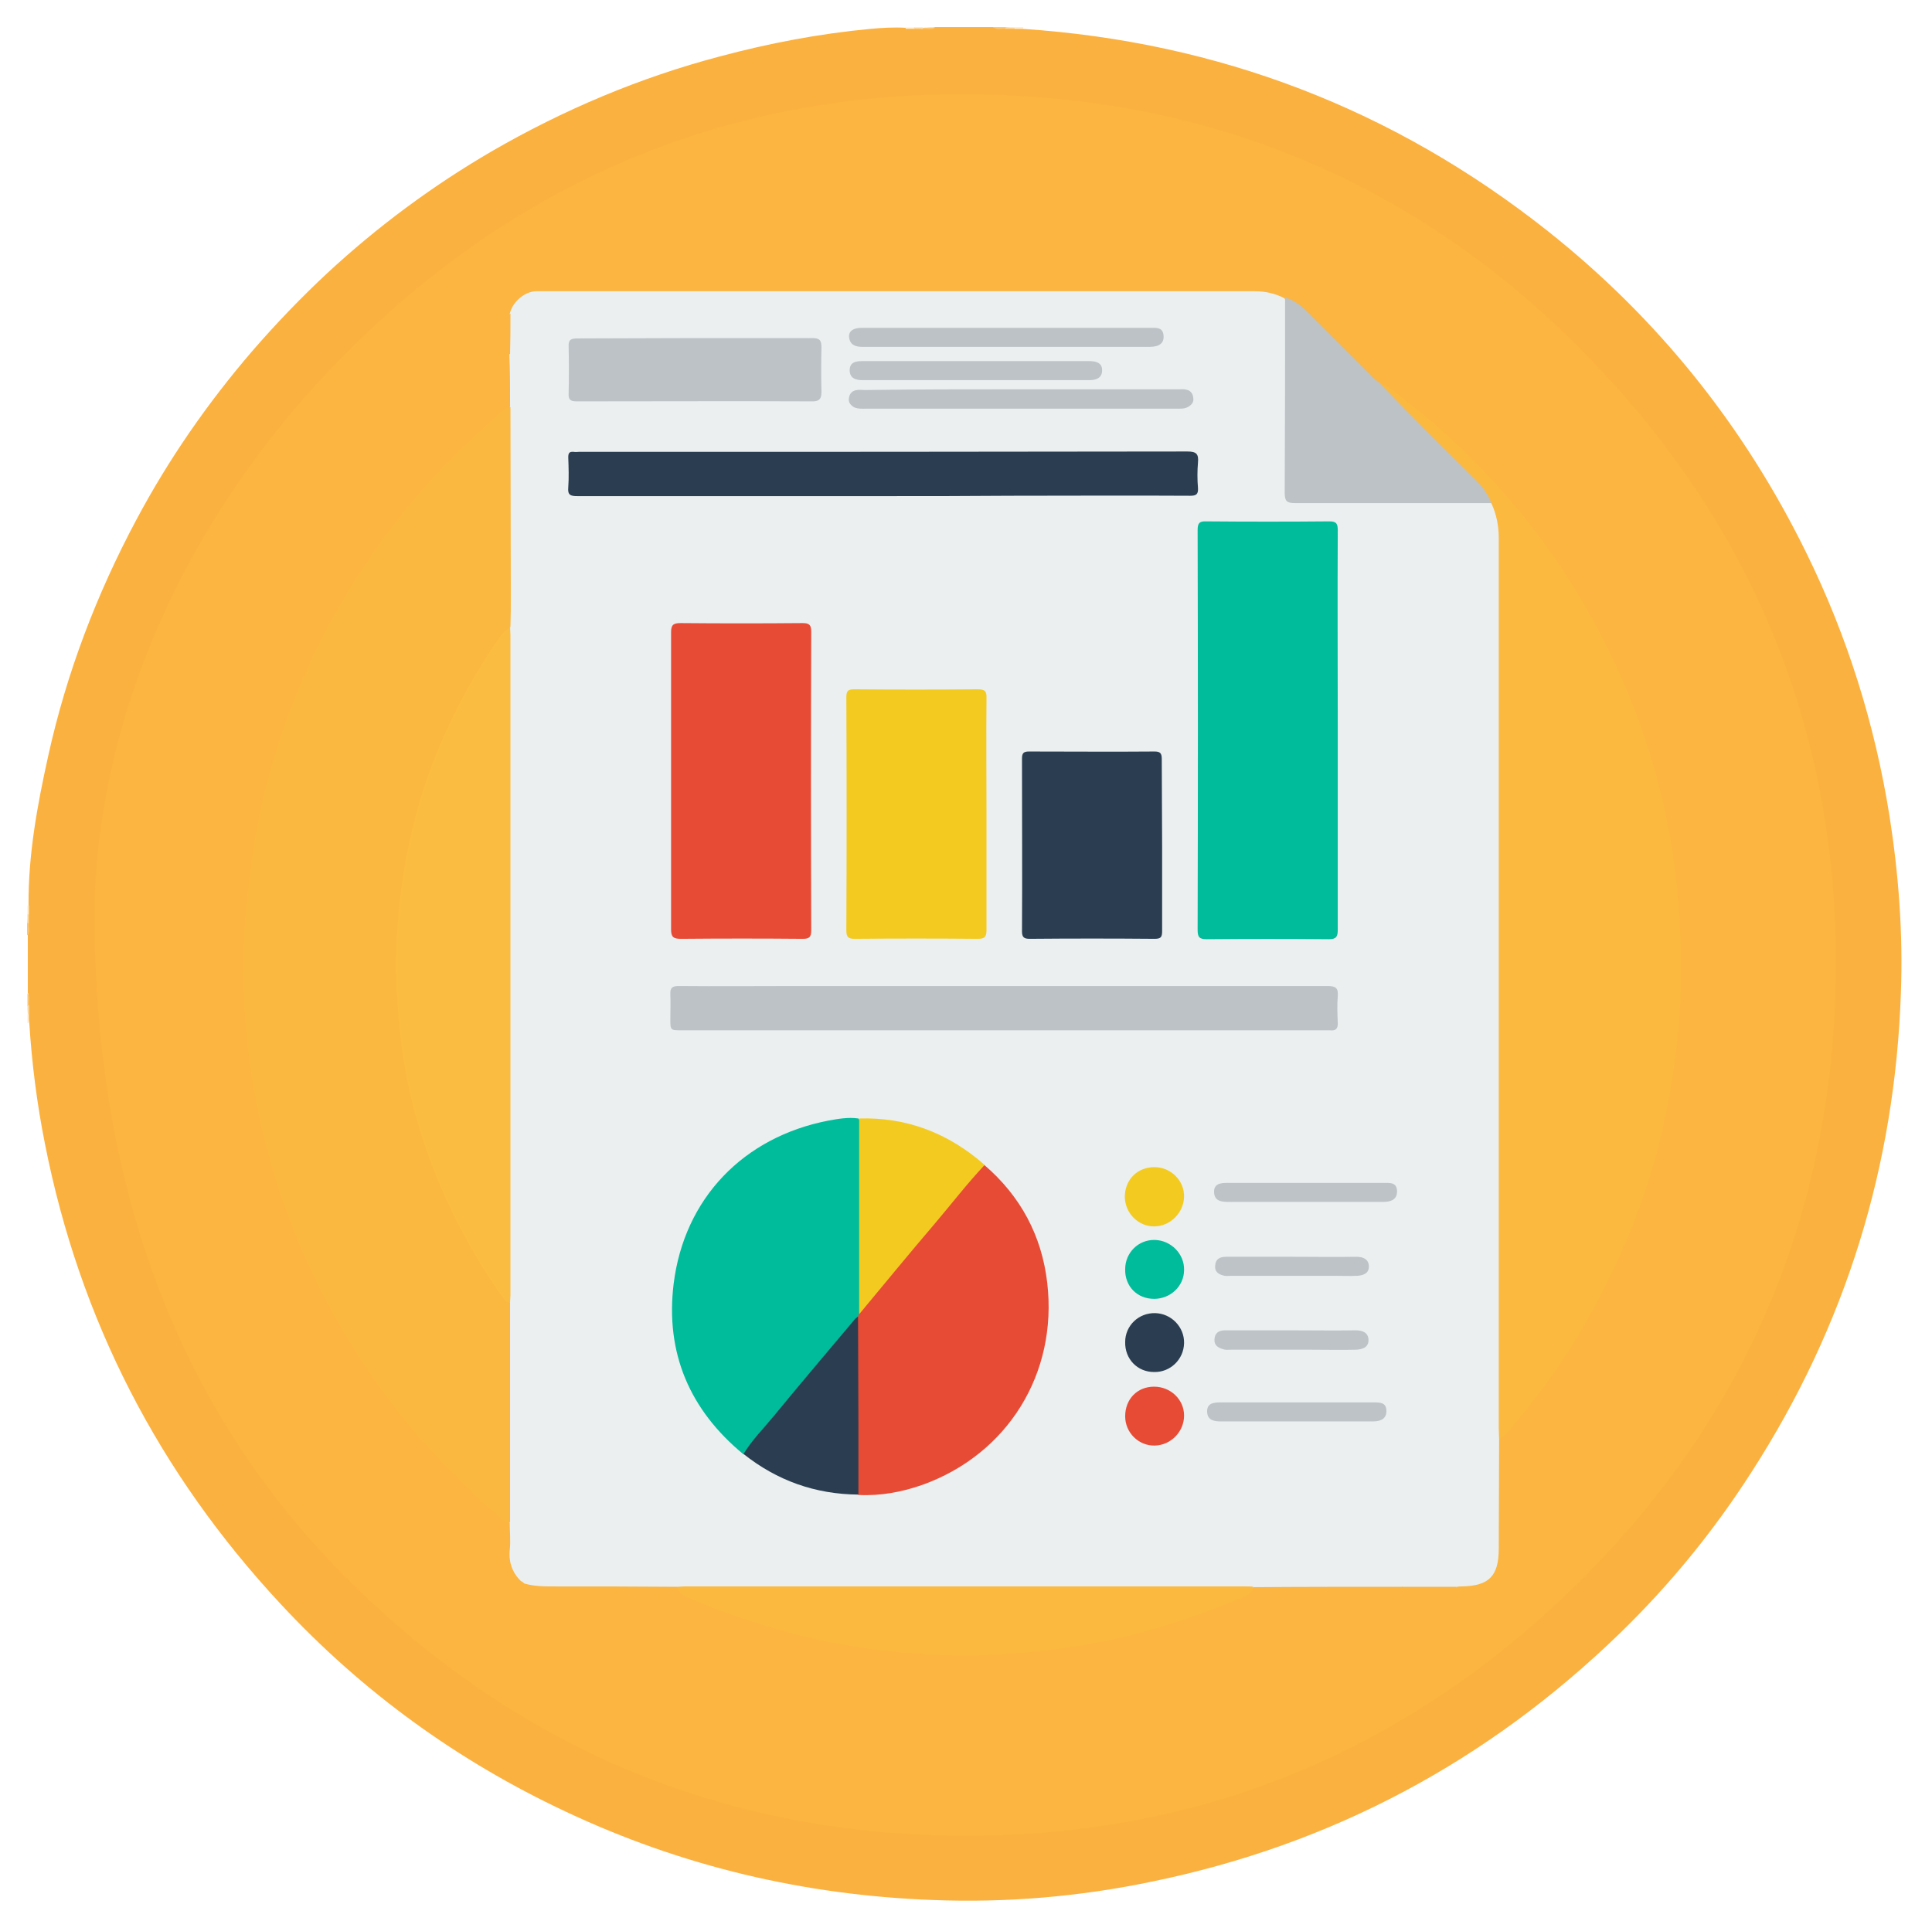 <?xml version="1.0" encoding="utf-8"?>
<!-- Generator: Adobe Illustrator 20.1.0, SVG Export Plug-In . SVG Version: 6.00 Build 0)  -->
<svg version="1.1" id="Слой_1" xmlns="http://www.w3.org/2000/svg" xmlns:xlink="http://www.w3.org/1999/xlink" x="0px" y="0px"
	 viewBox="0 0 528 525" style="enable-background:new 0 0 528 525;" xml:space="preserve">
<style type="text/css">
	.st0{fill:#FBB13F;}
	.st1{fill:#FCC46C;}
	.st2{fill:#FCC56F;}
	.st3{fill:#FDEBCE;}
	.st4{fill:#FCD79E;}
	.st5{fill:#FDEDD3;}
	.st6{fill:#FBB540;}
	.st7{fill:#EBEFF0;}
	.st8{fill:#FBB940;}
	.st9{fill:#BCC2C6;}
	.st10{fill:#FBB840;}
	.st11{fill:#00BC9B;}
	.st12{fill:#FBBD41;}
	.st13{fill:#E84B35;}
	.st14{fill:#F3CB20;}
	.st15{fill:#2B3E51;}
	.st16{fill:#BDC2C6;}
	.st17{fill:#BDC3C6;}
	.st18{fill:#BDC3C7;}
</style>
<path class="st0" d="M279.7,7.9C333,11.5,380.8,29.8,422.8,63c30.3,24,53.9,53.5,70.9,88.2c11.2,22.8,18.7,46.8,22.7,71.9
	c2.5,16,3.7,32.1,3.1,48.2c-1.6,47.4-15.1,91.1-40.8,131c-10.3,16.1-22.3,30.8-36,44.1c-36.1,35-78.7,57.8-128,67.9
	c-19.7,4.1-39.7,5.8-59.8,5c-35.1-1.3-68.6-9.2-100.4-24.2c-29.6-13.9-55.6-32.8-77.8-56.7c-33.3-35.8-54.9-77.6-64.4-125.7
	c-2.2-11-3.6-22.1-4.3-33.2c-0.3-0.8-0.1-1.6-0.2-2.4c0-0.8,0-1.6,0-2.4c-0.1-1.1,0.3-2.3-0.2-3.4c0-5.3,0-10.6,0-15.8
	c0.5-1.1,0.1-2.3,0.2-3.4c0-0.8,0-1.5,0-2.3c0-0.8,0-1.5,0-2.3c-0.1-13.9,2.4-27.5,5.4-41c5-22.6,13.2-44.1,24.1-64.5
	c8.8-16.5,19.4-31.8,31.6-46c6.5-7.5,13.4-14.7,20.6-21.4c13.7-12.7,28.7-23.8,44.8-33.2c19.7-11.4,40.5-20.2,62.5-26
	c13.5-3.6,27.1-6.2,41-7.5c3.2-0.3,6.5-0.5,9.8-0.3c0.8,0,1.5,0,2.3,0c0.8,0,1.6,0,2.3,0c1.1-0.1,2.3,0.3,3.4-0.2
	c5.3,0,10.6,0,15.8,0c1.1,0.5,2.3,0.1,3.4,0.2c0.8,0,1.6,0,2.4,0C278.1,7.8,278.9,7.6,279.7,7.9z"/>
<path class="st1" d="M255.6,7.5c-1,0.9-2.3,0.3-3.4,0.5c-0.1-0.1-0.2-0.2-0.1-0.3c0.1-0.1,0.1-0.1,0.2-0.1
	C253.4,7.5,254.5,7.5,255.6,7.5z"/>
<path class="st1" d="M7.9,252.3c-0.1,1.1,0.5,2.4-0.5,3.4c0-1.1,0-2.2,0-3.4C7.6,252.1,7.8,252.1,7.9,252.3z"/>
<path class="st2" d="M7.5,271.5c0.9,1,0.3,2.3,0.5,3.4c-0.2,0.2-0.3,0.2-0.5,0C7.5,273.7,7.5,272.6,7.5,271.5z"/>
<path class="st2" d="M274.9,7.9c-1.1-0.2-2.4,0.5-3.4-0.5c1.1,0,2.2,0,3.4,0c0.2,0.1,0.2,0.2,0.2,0.3C275,7.9,274.9,7.9,274.9,7.9z"
	/>
<path class="st3" d="M247.5,7.9c0-0.1,0-0.3,0-0.4c0.8,0,1.6,0,2.4,0c0.2,0.1,0.2,0.2,0.1,0.3c-0.1,0.1-0.1,0.1-0.2,0.1
	C249.1,7.9,248.3,7.9,247.5,7.9z"/>
<path class="st4" d="M249.8,7.9c0-0.1,0-0.3,0-0.4c0.8,0,1.6,0,2.4,0c0,0.2,0,0.3,0,0.5C251.5,7.9,250.6,7.9,249.8,7.9z"/>
<path class="st3" d="M7.5,247.5c0.1,0,0.3,0,0.4,0c0,0.8,0,1.6,0,2.4c-0.1,0.2-0.3,0.3-0.4,0C7.5,249.1,7.5,248.3,7.5,247.5z"/>
<path class="st4" d="M7.5,249.9c0.1,0,0.3,0,0.4,0c0,0.8,0,1.6,0,2.4c-0.1,0-0.3,0-0.5,0C7.5,251.5,7.5,250.7,7.5,249.9z"/>
<path class="st4" d="M7.5,274.8c0.2,0,0.3,0,0.5,0c0,0.8,0,1.6,0,2.4c-0.2,0.2-0.3,0.2-0.4,0C7.5,276.4,7.5,275.6,7.5,274.8z"/>
<path class="st5" d="M7.5,277.2c0.1,0,0.3,0,0.4,0c0,0.8,0,1.6,0,2.4c-0.1,0-0.3,0-0.4,0C7.5,278.8,7.5,278,7.5,277.2z"/>
<path class="st5" d="M279.7,7.9c-0.8,0-1.6,0-2.4,0c-0.2-0.1-0.2-0.2-0.2-0.3c0.1-0.1,0.1-0.2,0.2-0.2c0.8,0,1.6,0,2.4,0
	C279.6,7.6,279.6,7.8,279.7,7.9z"/>
<path class="st4" d="M277.2,7.5c0,0.1,0,0.3,0,0.4c-0.8,0-1.6,0-2.4,0c0-0.2,0-0.3,0-0.5C275.6,7.5,276.4,7.5,277.2,7.5z"/>
<path class="st6" d="M25.8,248.1c1-52.3,25.1-110.5,74.6-157.3c48.1-45.5,106-67.2,172.1-64.9c63.4,2.2,118,26.5,162.1,72.2
	c45.9,47.4,68.5,104.9,67.1,170.8c-1.5,66.9-27.2,123.9-76.4,169.5c-46.9,43.6-103.2,64.7-167,63.3c-64.5-1.4-119.9-25.9-165.2-72
	C50.9,386.8,25.6,327.8,25.8,248.1z"/>
<path class="st7" d="M409.7,393.4c0,10-0.1,19.9-0.1,29.9c0,7.5-2.7,10.2-10.2,10.3c-0.4,0-0.8,0-1.2,0.1c-0.8,0.7-1.9,0.8-2.9,0.8
	c-4,0-8,0.1-12,0c-13.6,0.1-27.2,0.1-40.8,0c-1.5,0.1-3,0.1-4.6,0.1c-49.7,0-99.4,0-149.1,0c-1.2,0-2.4,0-3.6-0.1
	c-12.3,0.1-24.5,0.1-36.8,0c-1.7,0-3.3-0.3-4.9-1c-0.4-0.2-0.8-0.4-1.1-0.7c-2.9-2.3-4-5.3-3.7-9c0.2-2.7,0-5.4,0-8.1
	c-0.1-19.9-0.1-39.7,0-59.6c-0.1-1.5-0.1-3-0.1-4.6c0-52.6,0-105.3,0-157.9c0-7.4-0.1-14.9,0-22.3c0-20-0.1-39.9,0-59.9
	c-0.1-4.8-0.1-9.5,0-14.3c-0.1-2.9,0.1-5.7-0.1-8.6c-0.1-1,0.3-1.9,0.8-2.7c0.7-3.2,3.9-6,7-6.2c0.6,0,1.1,0,1.7,0c65,0,130,0,195,0
	c2.8,0,5.5,0.6,8,1.9c1,1.3,0.7,2.7,0.7,4.2c0,15.6,0,31.2,0,46.8c0,0.8,0,1.6,0,2.4c0,1.4,0.7,2,2.1,2c0.8,0,1.6,0,2.4,0
	c15.7,0,31.5,0,47.2,0c1.4,0,2.9-0.2,4.2,0.6c1.9,2.3,2.2,5.1,2.5,7.9c0.2,1.1,0.1,2.2,0.1,3.4c0,80,0,160,0,240
	C410.5,390.2,410.9,392,409.7,393.4z"/>
<path class="st8" d="M409.7,393.4c0-1-0.1-2.1-0.1-3.1c0-81.1,0-162.1,0-243.2c0-3.3-0.6-6.5-2-9.5c-8.9-11.2-19.9-20.4-29.7-30.8
	c-0.6-0.6-1.6-1.1-1.2-2.3c3.9,1.5,6.7,4.5,9.9,6.9c6.5,5,12.4,10.7,18.2,16.6c10.2,10.5,19.1,22.1,26.6,34.6
	c7.9,13.2,14.3,27.1,19,41.8c3.2,9.9,5.5,20.1,7,30.4c1.2,8.1,1.7,16.3,2,24.5c0.5,16.8-1.4,33.3-5.1,49.6
	c-3.7,16.4-9.9,32-17.7,46.8c-6.1,11.6-13.4,22.4-21.8,32.5C413.1,390.1,411.9,392.2,409.7,393.4z"/>
<path class="st6" d="M139.5,85.7c0,3.7,0,7.4-0.1,11c-10.7,7.4-20.1,16.4-28.9,25.9c-11.8,12.7-21.9,26.7-30,42.1
	c-5.9,11.1-11,22.6-14.9,34.5c-4.5,14-7.6,28.2-9.1,42.8c-0.7,7.2-1.4,14.5-1.3,21.7c0.3,29.3,6.1,57.4,18.1,84.3
	c7.9,17.8,18.1,34.2,30.5,49.2c10.3,12.4,22,23.4,34.8,33.2c1.2,0.9,2.6,1.5,4.1,1.9c0.2,0.2,0.4,0.3,0.6,0.5c0.8,1.3,2,2.3,3.2,3.1
	c20.2,13.8,42.1,23.5,65.7,29.7c12.2,3.2,24.7,5.1,37.3,6c8.2,0.6,16.3,0.7,24.4,0.3c17.5-0.8,34.6-3.9,51.3-9.1
	c10.7-3.4,21.1-7.5,31.1-12.5c8.5-4.2,16.8-8.9,24.6-14.5c0.8-0.6,1.6-1.3,2.3-2.1c5,0,9.9,0,14.9,0c-1,2.1-3.1,3.1-4.9,4.4
	c-11.9,9-24.7,16.4-38.2,22.7c-15.3,7.2-31.3,12.3-47.8,15.7c-8.6,1.8-17.2,3-25.9,3.8c-9.4,0.9-18.8,0.9-28.2,0.4
	c-14.8-0.8-29.5-2.9-44-6.7c-12.7-3.4-25.1-7.8-37.1-13.3c-10.7-4.9-20.8-10.8-30.6-17.3c-8-5.4-15.5-11.3-22.7-17.8
	c-5.2-4.7-10.2-9.5-14.9-14.6c-10.1-10.9-19-22.7-26.6-35.4c-8-13.4-14.5-27.5-19.5-42.3c-4-11.8-6.9-23.8-8.8-36.1
	c-1.5-10-2.3-20-2.4-30.2c-0.1-7.6-0.1-15.1,0.6-22.6c2.2-22.6,7.4-44.5,16.4-65.5c5.7-13.4,12.6-26.1,20.8-38.2
	c4.7-7,10-13.6,15.6-19.9c5.7-6.5,11.9-12.5,18.2-18.4C124.9,96.3,131.8,90.6,139.5,85.7z"/>
<path class="st9" d="M376.7,104.4c3,3,5.9,6.1,8.9,9.1c6,6.1,12.1,12.1,18.1,18.1c1.7,1.7,3,3.7,3.9,5.9c-17.9,0-35.8,0-53.7,0
	c-2.2,0-2.8-0.5-2.8-2.8c0.1-17.8,0.1-35.6,0.1-53.4c2.4,0.7,4.4,2.2,6.1,3.9c5.8,5.8,11.6,11.6,17.4,17.4
	C375.3,103.3,376,103.9,376.7,104.4z"/>
<path class="st10" d="M139.4,356c0,20,0,40,0,60c-1.2,0.8-1.9-0.1-2.7-0.7c-12.5-10.6-23.7-22.4-33.3-35.7
	c-6.3-8.7-11.9-17.8-16.6-27.4c-9.1-18.3-15.4-37.6-18.4-57.8c-1-6.7-1.6-13.5-2.1-20.2c-0.3-5-0.5-9.9-0.3-14.8
	c0.5-17.3,3.1-34.3,8-51c3.6-12.2,8.2-24,14.1-35.3c7.3-14,16.1-27,26.5-39c6.5-7.5,13.6-14.4,21.1-20.9c1.1-0.9,2-2.4,3.8-1.9
	c0,17.2,0.1,34.4,0.1,51.6c0,2.8,0,5.6-0.1,8.4c-3,4.6-6.3,9.1-9.1,13.8c-11,18.7-17.7,38.7-20.3,60.2c-0.9,7.4-1.3,14.8-1.1,22.2
	c0.9,31.5,10.4,60.1,28.4,85.9C138,354.2,138.8,355,139.4,356z"/>
<path class="st11" d="M365.6,199.6c0,18.2,0,36.3,0,54.5c0,1.9-0.4,2.6-2.4,2.6c-11.1-0.1-22.2-0.1-33.4,0c-2.1,0-2.5-0.6-2.5-2.6
	c0.1-36.4,0.1-72.8,0-109.2c0-1.8,0.4-2.5,2.4-2.4c11.2,0.1,22.4,0.1,33.6,0c2,0,2.3,0.7,2.3,2.5
	C365.5,163.1,365.6,181.3,365.6,199.6z"/>
<path class="st6" d="M383.3,433.7c0.1,1-0.3,1.6-1.2,2.1c-6.4,4.3-12.9,8.5-19.8,12.1c-12.2,6.4-24.8,11.8-37.9,15.8
	c-9.4,2.9-19,5-28.8,6.6c-14,2.3-28.1,2.7-42.2,2.3c-7-0.2-14.1-1.2-21.1-2.2c-11.8-1.7-23.4-4.5-34.7-8.4
	c-18.8-6.4-36.6-15-52.9-26.5c-1.1-0.7-1.6-1.5-1.4-2.7c2.7,0.8,5.5,0.8,8.3,0.8c11.2,0,22.3,0,33.5,0.1c1.2,1.4,2.9,2.3,4.6,3
	c18.3,7.5,37.2,12.6,57,14.2c7.3,0.6,14.7,1.2,22,0.9c22.1-0.9,43.5-4.9,64.1-13.1c3.4-1.4,7.1-2.1,9.8-4.9
	C356.1,433.7,369.7,433.7,383.3,433.7z"/>
<path class="st6" d="M139.4,111.2c-2.9,1.1-4.8,3.6-7.1,5.6c-11.5,10.2-21.5,21.6-30.3,34.3c-6.2,8.9-11.7,18.2-16.4,28.1
	c-7.4,15.8-12.9,32.2-15.8,49.4c-1.4,8.4-2.4,16.8-3,25.3c-0.3,5.4-0.5,10.9-0.3,16.3c0.5,11.9,1.8,23.7,4.4,35.4
	c3.3,15.2,8.3,29.7,15.1,43.7c7.2,15,16.2,28.8,26.9,41.6c5.5,6.6,11.7,12.5,17.7,18.5c2.2,2.2,4.7,4.1,7,6.1
	c0.5,0.5,1.1,0.7,1.7,0.6c0,2.5,0.3,5.1,0,7.6c-0.3,3.5,0.8,6.3,3.3,8.7c-2,1.2-3.3-0.5-4.4-1.4c-9.1-7.2-18-14.7-26-23.2
	c-10.7-11.4-20.2-23.8-28.2-37.3c-8.6-14.5-15.4-29.9-20.4-46.1c-3.1-10.2-5.4-20.6-6.9-31.2c-1.1-7.7-1.5-15.3-2-23
	c-0.6-9.4,0.3-18.7,1.1-28.1c1.3-15.5,4.8-30.4,9.7-45.1c2.7-7.9,6-15.6,9.5-23.2c6.8-14.5,15.4-27.9,25.2-40.5
	c6.8-8.8,14.7-16.6,22.8-24.2c4.3-4,8.8-7.8,13.6-11.3c0.8-0.6,1.6-1.1,2.6-1C139.4,101.6,139.4,106.4,139.4,111.2z"/>
<path class="st12" d="M139.4,356c-1.1-0.1-1.6-0.9-2.2-1.7c-9-12.8-16.1-26.6-21.1-41.4c-3.4-9.8-5.6-19.9-6.7-30.2
	c-0.8-7.7-1.3-15.4-1.1-23.1c0.6-15.4,3-30.5,7.9-45.2c4.9-14.5,11.8-27.9,20.5-40.4c0.7-1,1.8-1.8,2.7-2.7c0,0.7,0.1,1.4,0.1,2.2
	c0,60.2,0,120.3,0,180.5C139.5,354.5,139.4,355.2,139.4,356z"/>
<path class="st13" d="M183.4,213.6c0-13.6,0-27.2,0-40.8c0-2,0.6-2.5,2.6-2.5c11.1,0.1,22.2,0.1,33.3,0c1.9,0,2.4,0.5,2.4,2.4
	c-0.1,27.2-0.1,54.4,0,81.6c0,1.8-0.5,2.3-2.3,2.3c-11.1-0.1-22.2-0.1-33.3,0c-2.1,0-2.7-0.5-2.7-2.6
	C183.4,240.5,183.4,227.1,183.4,213.6z"/>
<path class="st11" d="M203.2,397.5c-14.7-12.1-21.4-27.7-19.1-46.6c2.9-23.4,19.1-40.1,42.2-44.6c2.7-0.5,5.5-1,8.3-0.6
	c0.6,0.7,0.6,1.5,0.6,2.3c0,16.8,0.2,33.7-0.1,50.5c0,0.3,0,0.5-0.1,0.8c-1.9,3.5-4.8,6.1-7.2,9.1c-7.8,9.4-15.6,18.7-23.4,28.1
	C204.1,396.8,203.8,397.3,203.2,397.5z"/>
<path class="st13" d="M234.5,359.8c0.1-0.2,0.1-0.4,0.2-0.6c0.3-2,1.9-3.1,3-4.5c9.7-11.4,19.1-22.9,28.7-34.4
	c0.7-0.8,1.3-1.9,2.6-1.9c9.9,8.5,15.7,19.3,17.2,32.2c2.9,24.8-10.8,46.8-34,55.2c-5.7,2-11.5,3.1-17.6,2.8c-1-0.9-0.9-2-0.9-3.1
	c0-14.1,0-28.2,0-42.4C233.7,361.9,233.9,360.8,234.5,359.8z"/>
<path class="st14" d="M269.6,222.5c0,10.6,0,21.1,0,31.7c0,1.9-0.5,2.4-2.4,2.4c-11.2-0.1-22.4-0.1-33.6,0c-1.8,0-2.3-0.5-2.3-2.3
	c0.1-21.3,0.1-42.5,0-63.8c0-1.8,0.6-2.1,2.2-2.1c11.2,0.1,22.4,0.1,33.6,0c2,0,2.6,0.4,2.5,2.5C269.5,201.4,269.6,212,269.6,222.5z
	"/>
<path class="st9" d="M274.5,269.5c29.4,0,58.9,0,88.3,0c2.2,0,3,0.5,2.8,2.8c-0.2,2.4-0.1,4.8,0,7.2c0.1,1.7-0.6,2.3-2.2,2.1
	c-0.3,0-0.6,0-1,0c-58.7,0-117.4,0-176.1,0c-3.1,0-3.1,0-3.1-3.1c0-2.2,0.1-4.5,0-6.7c-0.1-1.9,0.6-2.3,2.3-2.3
	c10.7,0.1,21.4,0,32.1,0C236.6,269.5,255.6,269.5,274.5,269.5z"/>
<path class="st15" d="M241.3,135.6c-27.8,0-55.7,0-83.5,0c-1.9,0-2.7-0.3-2.5-2.4c0.2-2.7,0.1-5.4,0-8.2c0-1.2,0.3-1.6,1.5-1.5
	c0.5,0.1,1,0,1.4,0c55.4,0,110.9,0,166.3-0.1c2.5,0,3.1,0.7,2.9,3c-0.2,2.3-0.2,4.6,0,7c0.1,1.7-0.5,2.1-2.1,2.1
	c-16.4-0.1-32.8,0-49.2,0C264.5,135.6,252.9,135.6,241.3,135.6z"/>
<path class="st8" d="M342.5,433.7c0,1.8-1.5,2.3-2.8,2.9c-8,3.3-16.2,6.3-24.5,8.7c-9,2.6-18.2,4.4-27.5,5.6
	c-4.2,0.5-8.5,0.9-12.8,1.2c-4.7,0.3-9.4,0.5-14.1,0.4c-16.7-0.4-33.1-2.6-49.1-7.4c-8.3-2.4-16.4-5.2-24.3-8.7
	c-1.3-0.6-2.1-1.3-2.3-2.7c0.6,0,1.3-0.1,1.9-0.1c51.2,0,102.4,0,153.6,0C341.2,433.6,341.9,433.6,342.5,433.7z"/>
<path class="st15" d="M317.6,231.2c0,7.8,0,15.5,0,23.3c0,1.7-0.4,2.1-2.1,2.1c-11.4-0.1-22.7-0.1-34.1,0c-1.5,0-2.1-0.4-2.1-2
	c0.1-15.8,0-31.5,0-47.3c0-1.5,0.5-1.9,1.9-1.9c11.4,0,22.9,0.1,34.3,0c1.5,0,2,0.4,2,2C317.5,215.3,317.6,223.2,317.6,231.2z"/>
<path class="st9" d="M190,92.4c10.6,0,21.3,0,31.9,0c2,0,2.6,0.5,2.6,2.5c-0.1,4.1-0.1,8.2,0,12.2c0,1.8-0.5,2.6-2.4,2.6
	c-21.5-0.1-43,0-64.5,0c-1.6,0-2.3-0.4-2.2-2.1c0.1-4.3,0.1-8.6,0-12.9c-0.1-1.9,0.7-2.2,2.4-2.2C168.4,92.5,179.2,92.4,190,92.4z"
	/>
<path class="st14" d="M269.1,318.4c-4.8,5.1-9.1,10.7-13.6,16c-7,8.2-13.8,16.5-20.7,24.8c0-17.8,0-35.7,0-53.5
	C247.8,305.3,259.2,309.7,269.1,318.4z"/>
<path class="st15" d="M234.5,359.8c0,9.9,0.1,19.8,0.1,29.7c0,6.3,0,12.6,0,19c-11.8-0.1-22.2-3.8-31.4-11.1c2.3-3.8,5.5-7,8.3-10.4
	c7.3-8.9,14.7-17.6,22.1-26.4C233.8,360.3,234.2,360.1,234.5,359.8z"/>
<path class="st16" d="M279.1,106.4c14.3,0,28.6,0,42.9,0c0.7,0,1.5-0.1,2.2,0.1c1.1,0.2,1.8,1,1.9,2.2c0.2,1.1-0.3,1.8-1.2,2.4
	c-1.1,0.7-2.3,0.6-3.5,0.6c-28.2,0-56.4,0-84.7,0c-1.1,0-2.2,0.1-3.3-0.4c-1-0.6-1.6-1.4-1.4-2.5c0.2-1.3,0.9-2,2.2-2.2
	c0.7-0.1,1.4,0,2.2,0C250.7,106.4,264.9,106.4,279.1,106.4z"/>
<path class="st16" d="M275.3,89.6c13,0,26.1,0,39.1,0c1.7,0,3.5-0.2,3.6,2.3c0.1,1.9-1.2,2.9-3.8,2.9c-26.1,0-52.3,0-78.4,0
	c-1.7,0-3.3-0.3-3.7-2.3c-0.4-1.8,0.9-2.9,3.4-2.9c10.2,0,20.3,0,30.5,0C269.1,89.6,272.2,89.6,275.3,89.6z"/>
<path class="st17" d="M266.6,98.7c10.3,0,20.6,0,31,0c1.9,0,3.6,0.4,3.6,2.5c0,2.1-1.6,2.7-3.5,2.7c-20.6,0-41.3,0-61.9,0
	c-1.8,0-3.5-0.4-3.6-2.6c0-2.3,1.6-2.6,3.5-2.6C246,98.7,256.3,98.7,266.6,98.7z"/>
<path class="st17" d="M357,323.3c7.1,0,14.2,0,21.3,0c1.8,0,3.5-0.1,3.5,2.4c0,1.8-1.2,2.8-3.7,2.8c-10.8,0-21.6,0-32.4,0
	c-3.4,0-6.7,0-10.1,0c-1.9,0-3.7-0.3-3.8-2.6c-0.1-2.4,1.8-2.6,3.7-2.6C342.8,323.3,349.9,323.3,357,323.3z"/>
<path class="st18" d="M354.6,383.3c6.9,0,13.9,0,20.8,0c1.8,0,3.5,0,3.5,2.4c0,1.8-1.2,2.8-3.7,2.8c-11.3,0-22.5,0-33.8,0
	c-2.6,0-5.1,0-7.7,0c-1.9,0-3.7-0.3-3.8-2.6c-0.1-2.4,1.8-2.6,3.7-2.6C340.7,383.3,347.7,383.3,354.6,383.3z"/>
<path class="st18" d="M353.2,343.5c5.8,0,11.7,0.1,17.5,0c1.9,0,3.3,0.7,3.4,2.5c0.1,2.1-1.6,2.6-3.2,2.7c-2,0.1-4,0-6,0
	c-9.4,0-18.8,0-28.3,0c-0.6,0-1.3,0.1-1.9,0c-1.5-0.3-2.8-1-2.6-2.8c0.1-1.8,1.3-2.4,3-2.4C341,343.5,347.1,343.5,353.2,343.5z"/>
<path class="st18" d="M352.8,363.6c5.9,0,11.8,0.1,17.7,0c2,0,3.5,0.7,3.5,2.7c0,2-1.7,2.5-3.4,2.6c-4.2,0.1-8.3,0-12.5,0
	c-7.3,0-14.5,0-21.8,0c-0.6,0-1.3,0.1-1.9-0.1c-1.4-0.4-2.6-1-2.5-2.7c0.1-1.8,1.2-2.5,2.9-2.5C340.9,363.6,346.9,363.6,352.8,363.6
	z"/>
<path class="st15" d="M307.5,366.8c0-4.5,3.7-8,8.2-7.9c4.4,0.1,8,3.8,7.9,8.2c-0.1,4.5-3.8,8-8.2,7.9
	C310.8,375,307.4,371.4,307.5,366.8z"/>
<path class="st14" d="M315.5,319c4.5,0,8.2,3.7,8.1,8.1c-0.1,4.4-3.8,8.1-8.2,8.1c-4.4,0-8-3.7-8-8.2
	C307.5,322.3,310.9,319,315.5,319z"/>
<path class="st11" d="M315.4,355c-4.6,0-8-3.4-7.9-8.1c0-4.5,3.6-8.1,8.1-8c4.4,0.1,8.1,3.8,8,8.2C323.6,351.5,319.9,355,315.4,355z
	"/>
<path class="st13" d="M315.4,379c4.5,0,8.2,3.5,8.2,7.9c0,4.4-3.6,8.1-8,8.2c-4.4,0.1-8.1-3.5-8.1-8
	C307.5,382.4,310.8,379,315.4,379z"/>
</svg>
